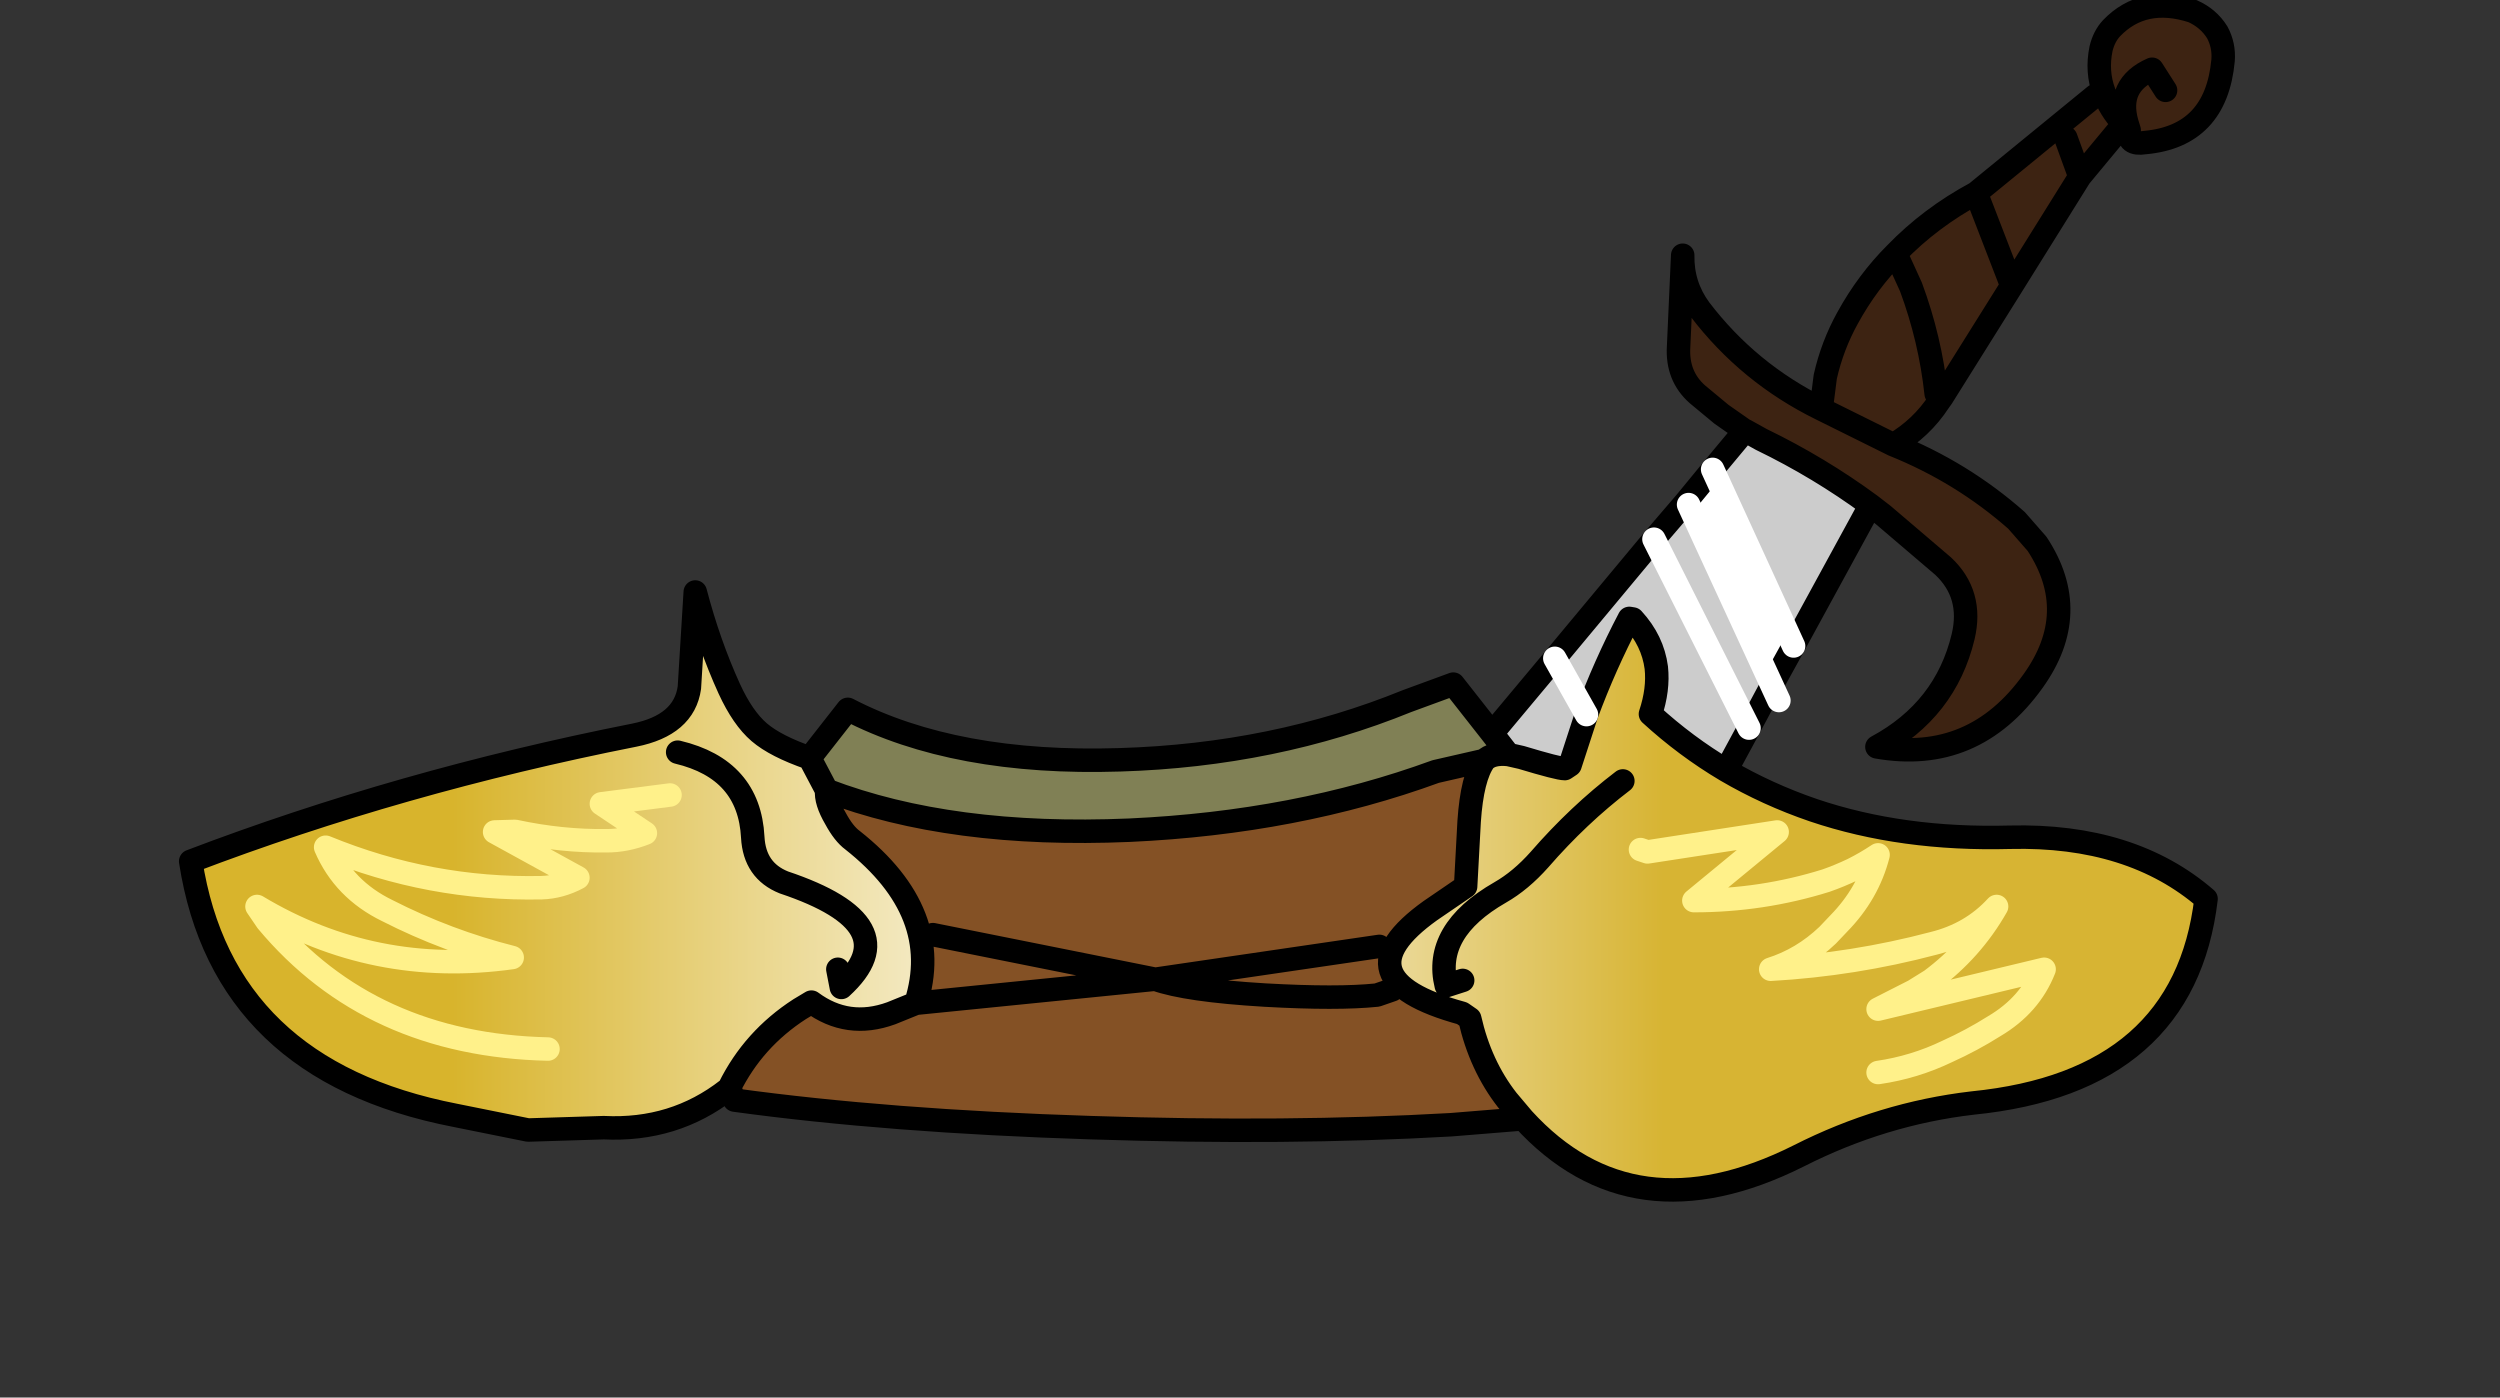 <svg xmlns:xlink="http://www.w3.org/1999/xlink" xmlns="http://www.w3.org/2000/svg" height="119.1px" width="213.05px">
  <rect width="100%" height="100%" fill="#333333" stroke="none"/>
  <g transform="matrix(1.0, 0.0, 0.0, 1.0, 94.65, 81.2)">
    <g data-characterId="932" height="101.9" transform="matrix(1.0, 0.0, 0.0, 1.0, -78.9, -81.2)" width="174.2" xlink:href="#shape0"><g id="shape0" transform="matrix(1.0, 0.0, 0.0, 1.0, 78.9, 81.2)">
      <path d="M31.85 -16.4 Q32.5 -17.05 33.9 -16.9 L35.0 -16.65 Q38.15 -15.7 38.7 -15.7 L39.15 -16.0 40.55 -20.3 Q42.1 -24.5 44.2 -28.5 L44.5 -28.45 Q46.2 -26.6 46.5 -24.3 46.7 -22.45 46.0 -20.35 49.0 -17.6 52.45 -15.55 55.95 -13.5 59.9 -12.15 67.45 -9.6 76.65 -9.85 87.0 -10.1 93.35 -4.6 91.5 11.0 73.45 12.8 65.75 13.7 58.65 17.3 44.5 24.4 35.15 14.15 L33.8 12.55 Q31.5 9.6 30.6 5.6 L29.95 5.15 Q19.15 2.2 27.25 -3.6 L30.25 -5.65 30.55 -11.2 Q30.8 -14.95 31.85 -16.4 M-25.65 -16.6 L-24.2 -13.85 Q-24.3 -12.9 -23.45 -11.45 -22.75 -10.15 -22.0 -9.6 -14.15 -3.4 -16.6 4.3 L-18.7 5.15 Q-22.4 6.5 -25.5 4.2 L-26.5 4.8 Q-30.45 7.35 -32.5 11.5 L-32.65 11.65 Q-37.2 15.2 -43.2 14.9 L-49.65 15.1 -55.85 13.85 Q-75.65 10.0 -78.4 -7.8 -60.55 -14.6 -40.6 -18.55 -36.35 -19.4 -35.9 -22.6 L-35.4 -30.75 Q-34.25 -26.35 -32.5 -22.5 -31.35 -20.0 -29.95 -18.8 -28.55 -17.6 -25.65 -16.6 M43.65 -14.65 Q39.85 -11.75 36.55 -7.95 34.95 -6.15 33.2 -5.15 27.45 -1.85 28.6 2.8 L30.0 2.35 28.6 2.8 Q27.45 -1.85 33.2 -5.15 34.95 -6.15 36.55 -7.95 39.85 -11.75 43.65 -14.65 M65.4 10.2 Q68.5 9.75 71.3 8.4 73.4 7.45 75.3 6.25 78.35 4.45 79.55 1.4 L65.4 4.8 68.45 3.25 69.9 2.35 Q73.4 -0.25 75.5 -3.95 73.35 -1.6 70.1 -0.8 63.3 1.0 56.25 1.4 58.95 0.55 61.1 -1.5 L62.05 -2.5 Q64.55 -5.05 65.4 -8.35 64.35 -7.65 63.25 -7.1 62.1 -6.55 60.95 -6.15 55.5 -4.45 49.7 -4.45 L56.8 -10.3 45.75 -8.6 45.15 -8.8 45.75 -8.6 56.8 -10.3 49.7 -4.45 Q55.5 -4.45 60.95 -6.15 62.1 -6.55 63.25 -7.1 64.35 -7.65 65.4 -8.35 64.55 -5.05 62.05 -2.5 L61.1 -1.5 Q58.95 0.55 56.25 1.4 63.3 1.0 70.1 -0.8 73.35 -1.6 75.5 -3.95 73.4 -0.25 69.9 2.35 L68.45 3.25 65.4 4.8 79.55 1.4 Q78.35 4.45 75.3 6.25 73.4 7.45 71.3 8.4 68.5 9.75 65.4 10.2 M-37.55 -13.45 L-43.4 -12.7 -39.65 -10.2 Q-41.3 -9.55 -42.95 -9.55 -46.8 -9.5 -50.75 -10.35 L-52.5 -10.3 -45.4 -6.4 Q-46.9 -5.6 -48.5 -5.55 -58.0 -5.35 -66.9 -9.0 -65.35 -5.4 -61.65 -3.6 -56.55 -1.0 -51.0 0.4 -62.75 2.05 -72.75 -3.95 L-71.9 -2.7 Q-63.1 7.85 -47.95 8.2 -63.1 7.85 -71.9 -2.7 L-72.75 -3.95 Q-62.75 2.05 -51.0 0.4 -56.55 -1.0 -61.65 -3.6 -65.35 -5.4 -66.9 -9.0 -58.0 -5.35 -48.5 -5.55 -46.9 -5.6 -45.4 -6.4 L-52.5 -10.3 -50.75 -10.35 Q-46.8 -9.5 -42.95 -9.55 -41.3 -9.55 -39.65 -10.2 L-43.4 -12.7 -37.55 -13.45 M-36.9 -17.1 Q-30.8 -15.65 -30.5 -9.85 -30.35 -7.0 -27.85 -6.0 -17.1 -2.4 -22.95 2.95 L-23.25 1.4 -22.95 2.95 Q-17.1 -2.4 -27.85 -6.0 -30.35 -7.0 -30.5 -9.85 -30.8 -15.65 -36.9 -17.1" fill="url(#gradient0)" fill-rule="evenodd" stroke="none"/>
      <path d="M33.9 -16.9 Q32.5 -17.05 31.85 -16.4 L27.7 -15.45 Q15.8 -11.1 1.6 -10.45 -13.6 -9.8 -24.2 -13.85 L-25.65 -16.6 -22.4 -20.75 Q-13.25 -16.0 0.8 -16.45 13.95 -16.85 25.25 -21.45 L29.2 -22.9 32.5 -18.7 33.9 -16.9" fill="#808055" fill-rule="evenodd" stroke="none"/>
      <path d="M31.85 -16.4 Q30.8 -14.95 30.55 -11.2 L30.25 -5.65 27.25 -3.6 Q19.15 2.2 29.95 5.15 L30.6 5.6 Q31.5 9.6 33.8 12.55 L35.15 14.15 29.0 14.65 Q15.1 15.45 -1.65 14.9 -18.95 14.35 -32.05 12.55 L-32.5 11.5 Q-30.45 7.35 -26.5 4.8 L-25.5 4.2 Q-22.4 6.5 -18.7 5.15 L-16.6 4.3 Q-14.15 -3.4 -22.0 -9.6 -22.75 -10.15 -23.45 -11.45 -24.3 -12.9 -24.2 -13.85 -13.6 -9.8 1.6 -10.45 15.8 -11.1 27.7 -15.45 L31.85 -16.4 M24.0 3.15 L22.7 3.6 Q19.35 3.95 13.15 3.6 6.45 3.2 3.8 2.25 L22.9 -0.55 3.8 2.25 Q6.45 3.2 13.15 3.6 19.35 3.95 22.7 3.6 L24.0 3.15 M-15.15 -1.55 L3.8 2.25 -16.6 4.3 3.8 2.25 -15.15 -1.55" fill="#845125" fill-rule="evenodd" stroke="none"/>
      <path d="M73.75 -64.75 L76.8 -56.85 73.75 -64.75 83.9 -73.05 84.65 -73.35 Q84.0 -75.1 84.4 -77.05 84.65 -78.1 85.3 -78.8 88.0 -81.6 92.2 -80.25 93.55 -79.65 94.3 -78.45 94.9 -77.35 94.8 -76.05 94.2 -69.6 88.15 -69.05 86.6 -68.8 86.8 -70.1 L86.6 -70.75 86.3 -70.65 86.25 -70.55 82.6 -66.15 76.8 -56.85 70.85 -47.35 70.6 -47.0 Q69.1 -44.7 66.7 -43.3 72.55 -40.95 77.2 -36.85 L78.95 -34.85 Q82.8 -29.0 78.6 -23.15 73.55 -16.1 65.3 -17.55 71.15 -20.7 72.65 -26.95 73.5 -30.55 70.95 -32.95 L65.85 -37.3 64.75 -38.15 Q60.4 -41.35 55.45 -43.75 L54.1 -44.5 54.05 -44.5 52.05 -45.9 50.0 -47.6 Q48.25 -49.15 48.4 -51.65 L48.75 -59.45 Q48.7 -56.9 50.2 -54.85 54.35 -49.4 60.55 -46.35 L60.9 -49.1 Q61.5 -51.75 62.8 -54.1 64.5 -57.2 66.9 -59.6 69.85 -62.65 73.75 -64.75 M70.35 -47.65 Q69.85 -52.3 68.2 -56.75 L66.9 -59.6 68.2 -56.75 Q69.85 -52.3 70.35 -47.65 M66.7 -43.3 Q63.65 -44.8 60.55 -46.35 63.65 -44.8 66.7 -43.3 M84.65 -73.35 Q85.1 -71.95 86.3 -70.65 85.1 -71.95 84.65 -73.35 M81.4 -69.45 L82.6 -66.15 81.4 -69.45 M89.9 -73.5 L88.75 -75.3 Q85.7 -73.95 86.6 -70.75 85.7 -73.95 88.75 -75.3 L89.9 -73.5" fill="#3d2312" fill-rule="evenodd" stroke="none"/>
      <path d="M52.45 -15.55 Q49.0 -17.6 46.0 -20.35 46.7 -22.45 46.5 -24.3 46.2 -26.6 44.5 -28.45 L44.2 -28.5 Q42.1 -24.5 40.55 -20.3 L39.15 -16.0 38.7 -15.7 Q38.15 -15.7 35.0 -16.65 L33.9 -16.9 32.5 -18.7 37.85 -25.1 46.3 -35.25 49.0 -38.4 49.25 -38.2 56.35 -22.8 54.4 -19.15 46.3 -35.25 54.4 -19.15 52.45 -15.55 M64.75 -38.15 L58.2 -26.15 51.3 -41.2 54.05 -44.5 54.1 -44.5 55.45 -43.75 Q60.4 -41.35 64.75 -38.15 M37.85 -25.1 L40.55 -20.3 37.85 -25.1" fill="#cccccc" fill-rule="evenodd" stroke="none"/>
      <path d="M58.2 -26.15 L56.35 -22.8 49.25 -38.2 49.0 -38.4 51.3 -41.2 58.2 -26.15" fill="#ffffff" fill-rule="evenodd" stroke="none"/>
      <path d="M45.15 -8.8 L45.75 -8.6 56.8 -10.3 49.7 -4.45 Q55.5 -4.45 60.95 -6.15 62.1 -6.55 63.25 -7.1 64.35 -7.65 65.4 -8.35 64.55 -5.05 62.05 -2.5 L61.1 -1.5 Q58.95 0.55 56.25 1.4 63.3 1.0 70.1 -0.8 73.35 -1.6 75.5 -3.95 73.4 -0.25 69.9 2.35 L68.45 3.25 65.4 4.8 79.55 1.4 Q78.35 4.45 75.3 6.25 73.4 7.45 71.3 8.4 68.5 9.75 65.4 10.2 M-47.95 8.2 Q-63.1 7.85 -71.9 -2.7 L-72.75 -3.95 Q-62.75 2.05 -51.0 0.4 -56.55 -1.0 -61.65 -3.6 -65.35 -5.4 -66.9 -9.0 -58.0 -5.35 -48.5 -5.55 -46.9 -5.6 -45.4 -6.4 L-52.5 -10.3 -50.75 -10.35 Q-46.8 -9.5 -42.95 -9.55 -41.3 -9.55 -39.65 -10.2 L-43.4 -12.7 -37.55 -13.45" fill="none" stroke="#fff18a" stroke-linecap="round" stroke-linejoin="round" stroke-width="2.0"/>
      <path d="M76.8 -56.85 L73.75 -64.75 Q69.85 -62.65 66.9 -59.6 L68.2 -56.75 Q69.85 -52.3 70.35 -47.65 M54.05 -44.5 L52.05 -45.9 50.0 -47.6 Q48.25 -49.15 48.4 -51.65 L48.75 -59.45 Q48.7 -56.9 50.2 -54.85 54.35 -49.4 60.55 -46.35 L60.9 -49.1 Q61.5 -51.75 62.8 -54.1 64.5 -57.2 66.9 -59.6 M33.9 -16.9 Q32.5 -17.05 31.85 -16.4 30.8 -14.95 30.55 -11.2 L30.25 -5.65 27.25 -3.6 Q19.15 2.2 29.95 5.15 L30.6 5.6 Q31.5 9.6 33.8 12.55 L35.15 14.15 Q44.5 24.4 58.65 17.3 65.75 13.7 73.45 12.8 91.5 11.0 93.35 -4.6 87.0 -10.1 76.65 -9.85 67.45 -9.6 59.9 -12.15 55.95 -13.5 52.45 -15.55 49.0 -17.6 46.0 -20.35 46.7 -22.45 46.5 -24.3 46.2 -26.6 44.5 -28.45 L44.2 -28.5 Q42.1 -24.5 40.55 -20.3 L39.15 -16.0 38.7 -15.7 Q38.15 -15.7 35.0 -16.65 L33.9 -16.9 32.5 -18.7 29.2 -22.9 25.25 -21.45 Q13.95 -16.85 0.8 -16.45 -13.25 -16.0 -22.4 -20.75 L-25.65 -16.6 -24.2 -13.85 Q-13.6 -9.8 1.6 -10.45 15.8 -11.1 27.7 -15.45 L31.85 -16.4 M30.0 2.35 L28.6 2.8 Q27.45 -1.85 33.2 -5.15 34.95 -6.15 36.55 -7.95 39.85 -11.75 43.65 -14.65 M37.85 -25.1 L32.5 -18.7 M86.3 -70.65 L86.25 -70.55 82.6 -66.15 76.8 -56.85 70.85 -47.35 70.6 -47.0 Q69.1 -44.7 66.7 -43.3 72.55 -40.95 77.2 -36.85 L78.95 -34.85 Q82.8 -29.0 78.6 -23.15 73.55 -16.1 65.3 -17.55 71.15 -20.7 72.65 -26.95 73.5 -30.55 70.95 -32.95 L65.85 -37.3 64.75 -38.15 58.2 -26.15 56.35 -22.8 54.4 -19.15 52.45 -15.55 M51.3 -41.2 L54.05 -44.5 54.1 -44.5 55.45 -43.75 Q60.4 -41.35 64.75 -38.15 M49.0 -38.4 L46.3 -35.25 37.85 -25.1 M49.0 -38.4 L51.3 -41.2 M60.55 -46.35 Q63.65 -44.8 66.7 -43.3 M84.65 -73.35 Q84.0 -75.1 84.4 -77.05 84.65 -78.1 85.3 -78.8 88.0 -81.6 92.2 -80.25 93.55 -79.65 94.3 -78.45 94.9 -77.35 94.8 -76.05 94.2 -69.6 88.15 -69.05 86.6 -68.8 86.8 -70.1 L86.3 -70.65 Q85.1 -71.95 84.65 -73.35 M83.9 -73.05 L73.75 -64.75 M86.8 -70.1 L86.6 -70.75 Q85.7 -73.95 88.75 -75.3 L89.9 -73.5 M82.6 -66.15 L81.4 -69.45 M-32.5 11.5 L-32.05 12.55 Q-18.95 14.35 -1.65 14.9 15.1 15.45 29.0 14.65 L35.15 14.15 M22.9 -0.55 L3.8 2.25 Q6.45 3.2 13.15 3.6 19.35 3.95 22.7 3.6 L24.0 3.15 M-25.65 -16.6 Q-28.55 -17.6 -29.95 -18.8 -31.35 -20.0 -32.5 -22.5 -34.25 -26.35 -35.4 -30.75 L-35.9 -22.6 Q-36.35 -19.4 -40.6 -18.55 -60.55 -14.6 -78.4 -7.8 -75.65 10.0 -55.85 13.85 L-49.65 15.1 -43.2 14.9 Q-37.2 15.2 -32.65 11.65 L-32.5 11.5 Q-30.45 7.35 -26.5 4.8 L-25.5 4.2 Q-22.4 6.5 -18.7 5.15 L-16.6 4.3 Q-14.15 -3.4 -22.0 -9.6 -22.75 -10.15 -23.45 -11.45 -24.3 -12.9 -24.2 -13.85 M-23.25 1.4 L-22.95 2.95 Q-17.1 -2.4 -27.85 -6.0 -30.35 -7.0 -30.5 -9.85 -30.8 -15.65 -36.9 -17.1 M-16.6 4.3 L3.8 2.25 -15.15 -1.55" fill="none" stroke="#000000" stroke-linecap="round" stroke-linejoin="round" stroke-width="2.0"/>
      <path d="M56.35 -22.8 L56.95 -21.5 M46.3 -35.25 L54.4 -19.15 M56.35 -22.8 L49.25 -38.2 M51.3 -41.2 L58.2 -26.15 M40.55 -20.3 L37.85 -25.1" fill="none" stroke="#ffffff" stroke-linecap="round" stroke-linejoin="round" stroke-width="2.0"/>
    </g>
    </g>
  </g>
  <defs>
    <linearGradient gradientTransform="matrix(0.063, 0.0, 0.0, 0.032, -4.5, -16.85)" gradientUnits="userSpaceOnUse" id="gradient0" spreadMethod="pad" x1="-819.2" x2="819.2">
      <stop offset="0.0" stop-color="#d8b42c"/>
      <stop offset="0.545" stop-color="#ffffff"/>
      <stop offset="1.0" stop-color="#d7b433"/>
    </linearGradient>
  </defs>
</svg>